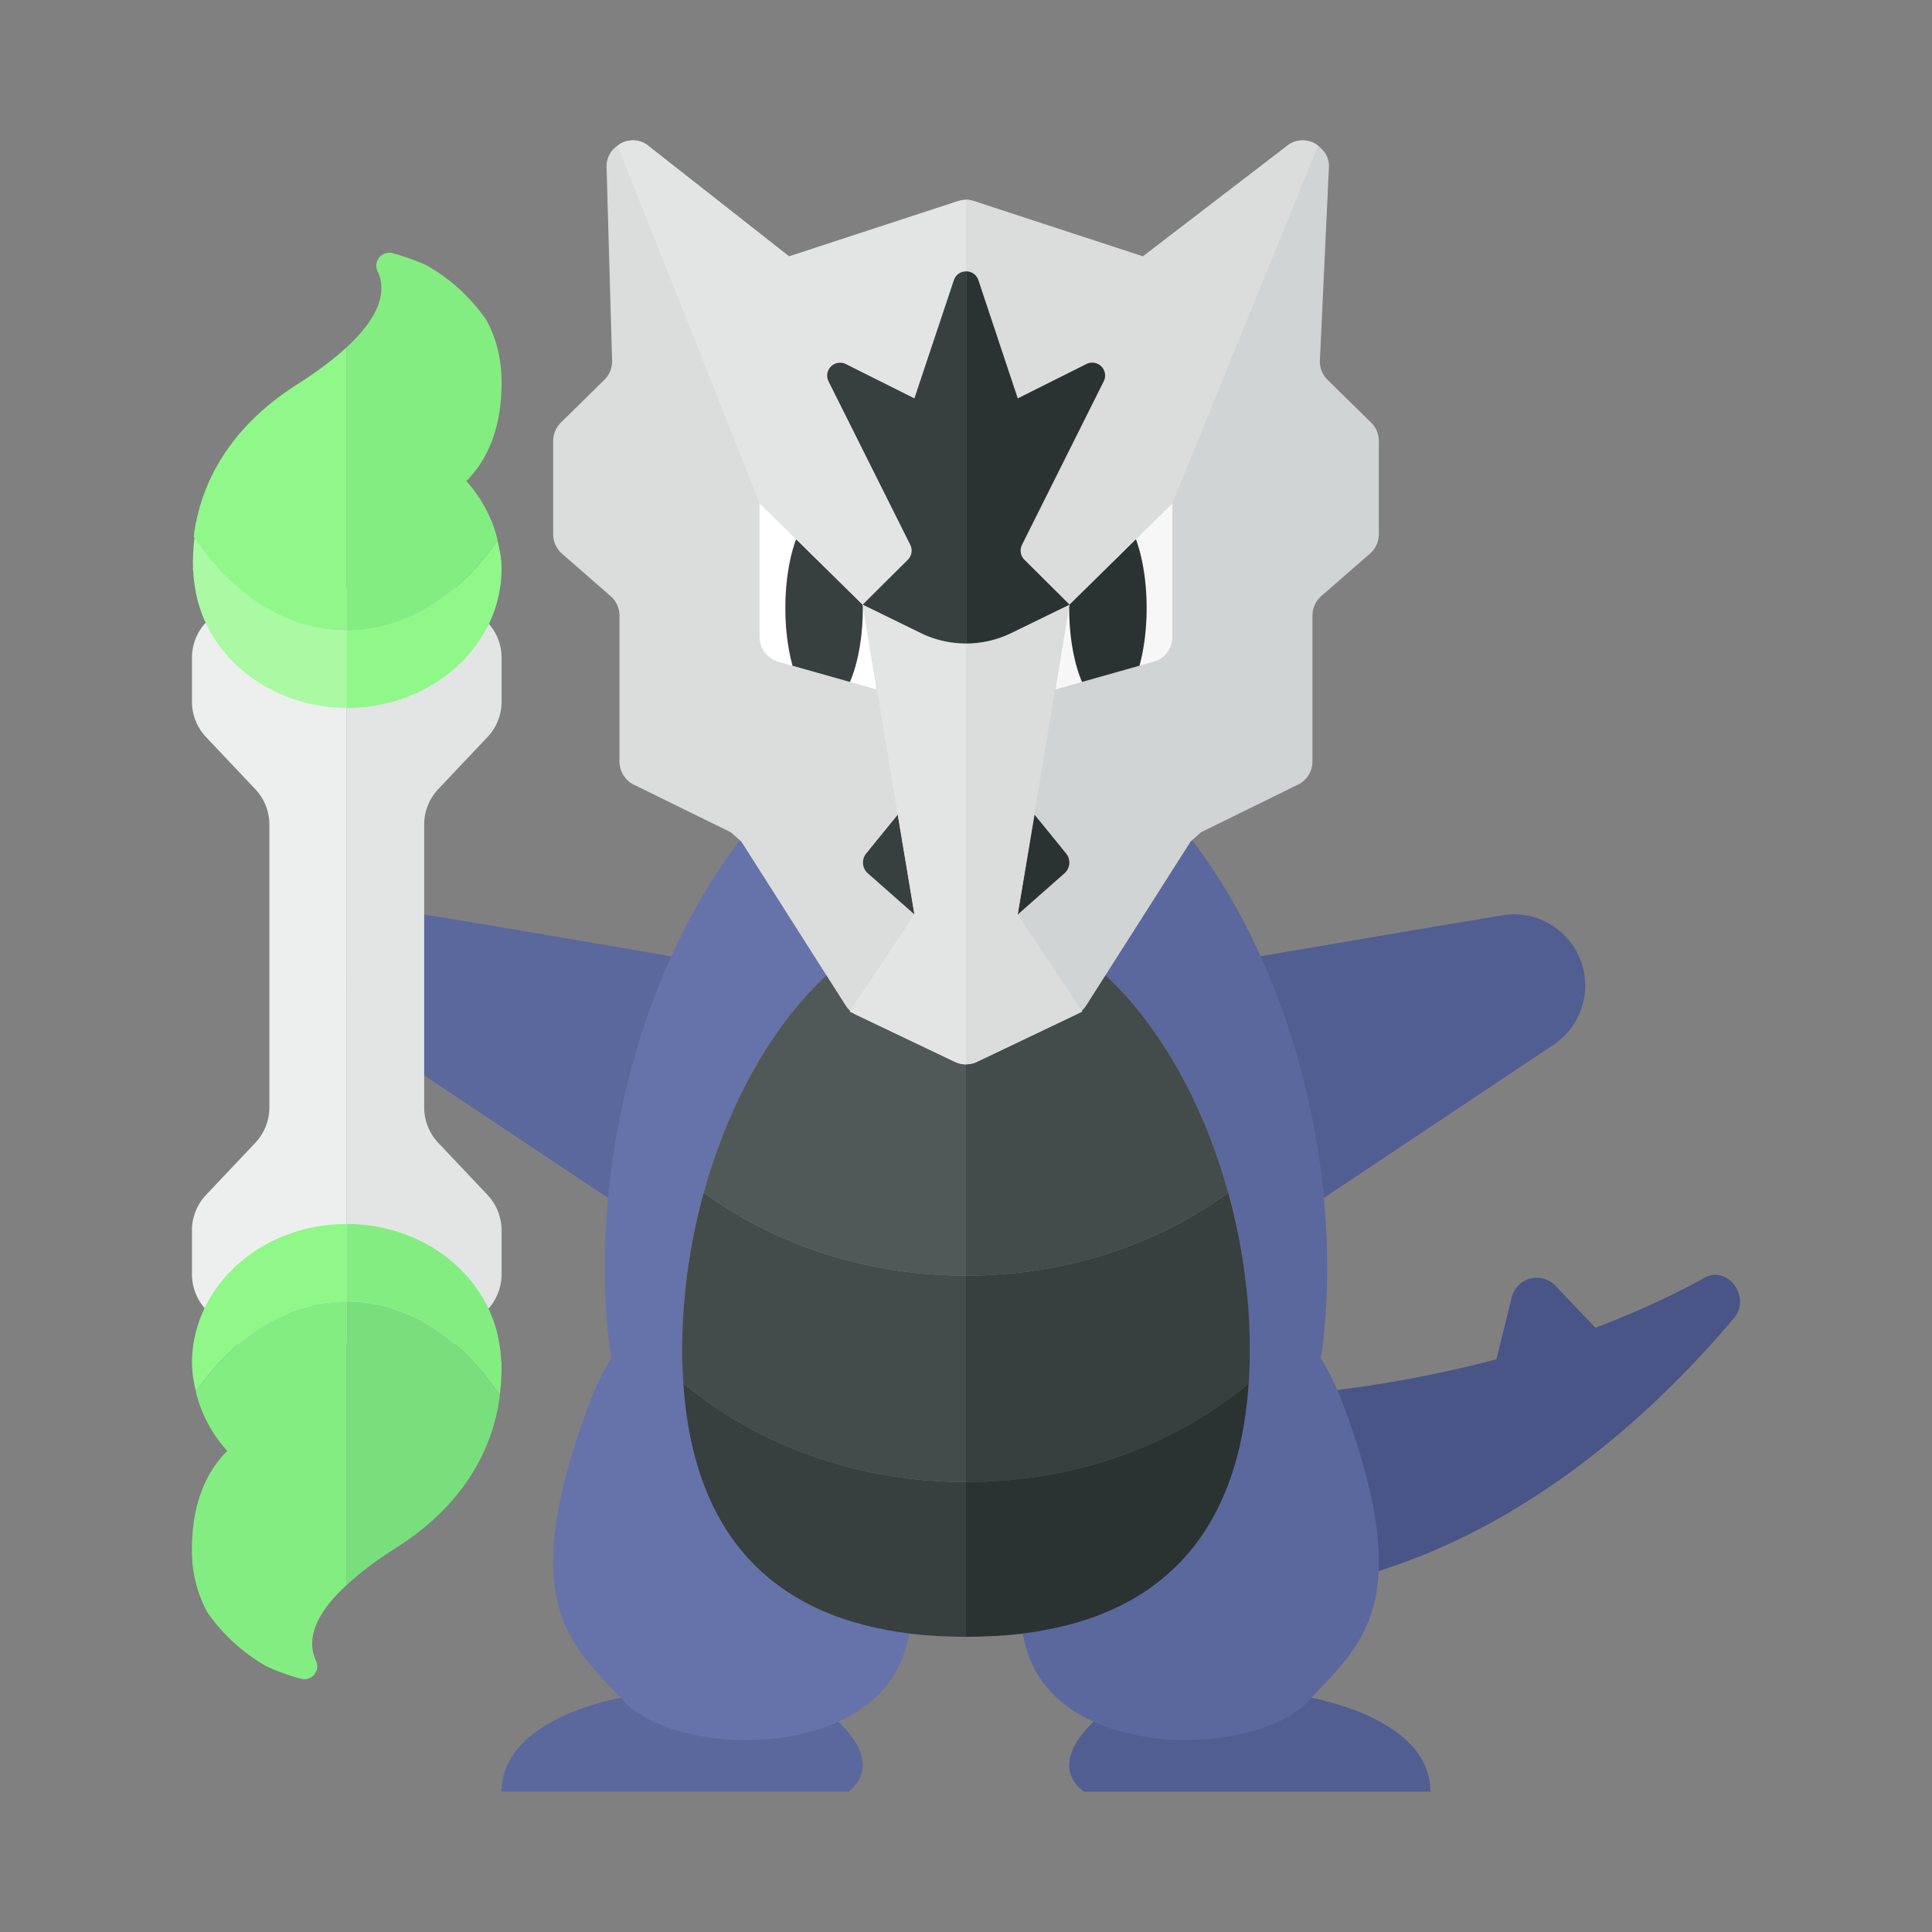 <svg xmlns="http://www.w3.org/2000/svg" width="100%" height="100%" viewBox="-2.72 -2.72 37.44 37.44"><rect x="-2.72" y="-2.72" width="37.44" height="37.44" fill="#808080" stroke="none"/><path fill="#495587" d="M30.311 22.042c-.687.379-1.397.697-2.113.969l-.774-.814a.5.5 0 00-.848.224l-.298 1.201c-4.713 1.251-9.177.701-9.177.701s-4.083 3.5 3.25 3.875c4.955.253 8.655-3.146 10.533-5.377.335-.399-.118-1.03-.573-.779z"/><path fill="#5B689D" d="M7 32h6.714s.815-.495-.309-1.466C12.281 29.563 7 29.838 7 32z"/><path fill="#6673AA" d="M14.133 22.438s-3.981-1.849-5.44 2.054-.315 4.683.67 5.751 4.601 1.18 5.395-.807c.795-1.987-.625-6.998-.625-6.998z"/><path fill="#515E91" d="M25 32h-6.714s-.815-.495.309-1.466C19.719 29.563 25 29.838 25 32z"/><path fill="#5B689D" d="M17.867 22.438s3.981-1.849 5.44 2.054.315 4.683-.67 5.751-4.601 1.18-5.395-.807c-.795-1.987.625-6.998.625-6.998zm-6.367-6.42l-4.247-.725-1.647-.275a1.379 1.379 0 00-.991 2.508l1.285.858 3.701 2.468 1.899-4.834z"/><path fill="#515E91" d="M20.5 16.018l4.247-.725 1.647-.275a1.379 1.379 0 01.991 2.508l-1.285.858-3.701 2.468-1.899-4.834z"/><path fill="#6673AA" d="M10.5 23.436C10.5 19.207 12.962 15 16 15v-4c-3.866 0-7 5.408-7 10.846 0 5.17 2.834 6.972 6.435 7.137-2.772-.162-4.935-1.583-4.935-5.547z"/><path fill="#5B689D" d="M21.5 23.436c0 3.964-2.163 5.385-4.935 5.548C20.166 28.818 23 27.016 23 21.847 23 16.408 19.866 11 16 11v4c3.038 0 5.5 4.207 5.5 8.436z"/><path fill="#D49A87" d="M16 29c.191 0 .379-.005.565-.016-.187.008-.374.016-.565.016z"/><path fill="#373F3F" d="M10.523 24.087c.228 3.469 2.298 4.743 4.912 4.897.187.008.374.016.565.016v-3c-2.135 0-4.067-.731-5.477-1.913z"/><path fill="#2B3332" d="M16 29c.191 0 .378-.008.565-.016 2.614-.154 4.684-1.428 4.912-4.897C20.067 25.269 18.134 26 16 26v3z"/><path fill="#434C4B" d="M16 22c-1.943 0-3.716-.608-5.082-1.607a11.52 11.52 0 00-.418 3.043c0 .226.009.441.023.651C11.933 25.269 13.865 26 16 26v-4z"/><path fill="#373F3F" d="M21.082 20.393C19.716 21.392 17.943 22 16 22v4c2.134 0 4.067-.731 5.477-1.913.014-.21.023-.425.023-.651 0-1.037-.15-2.071-.418-3.043z"/><path fill="#505957" d="M10.918 20.393C12.284 21.392 14.057 22 16 22v-7c-2.293 0-4.257 2.398-5.082 5.393z"/><path fill="#434C4B" d="M16 15v7c1.943 0 3.716-.608 5.082-1.607C20.257 17.398 18.293 15 16 15z"/><path fill="#DADDDC" d="M15.844 1.178l-3.273 1.071L9.812.081a.482.482 0 00-.565.022.48.48 0 00-.213.393l.108 3.787a.5.5 0 01-.15.357l-.842.829a.498.498 0 00-.15.357v1.807a.5.5 0 00.171.377l.943.823a.499.499 0 01.171.377v2.828c0 .191.108.365.28.449l1.88.923.202.18 2.02 3.174c.05.079.122.142.207.183l1.911.911a.508.508 0 00.215.049V1.153a.49.49 0 00-.156.025z"/><path fill="#D1D4D4" d="M23.85 5.469l-.843-.828a.5.5 0 01-.15-.357l.177-3.787a.457.457 0 00-.121-.309.563.563 0 00-.092-.084.484.484 0 00-.565-.023L19.428 2.25l-3.273-1.071A.459.459 0 0016 1.153v16.752a.49.49 0 00.215-.049l1.911-.912a.493.493 0 00.206-.183l2.021-3.173.201-.18 1.88-.923a.5.5 0 00.28-.449V9.209a.5.5 0 01.171-.377l.943-.823A.496.496 0 0024 7.633V5.826a.498.498 0 00-.15-.357z"/><path fill="#FFF" d="M13.751 10.495l.515.146L14 9l-.003-.003c.001.023.003.043.003.066 0 .57-.097 1.078-.249 1.432zm-1.043-2.767L12 7.031v2.591a.5.5 0 00.364.481l.275.078a4.291 4.291 0 01-.139-1.118c0-.519.08-.987.208-1.335z"/><path fill="#373F3F" d="M14 9.063c0-.022-.002-.043-.003-.065l-1.289-1.269c-.128.347-.208.815-.208 1.334 0 .418.052.802.139 1.118l1.112.314c.152-.354.249-.862.249-1.432zm1.003 5.939l-.906-.799a.278.278 0 01-.032-.382l.613-.754.325 1.935z"/><path fill="#F7F7F7" d="M18.249 10.495l-.515.146L18 9l.003-.003c-.001.023-.003.043-.003.066 0 .57.097 1.078.249 1.432zm1.043-2.767L20 7.031v2.591a.5.5 0 01-.364.481l-.275.078c.087-.317.139-.701.139-1.118 0-.519-.08-.987-.208-1.335z"/><path fill="#2B3332" d="M18 9.063c0-.022.002-.043.003-.065l1.289-1.269c.128.347.208.815.208 1.334 0 .418-.052.802-.139 1.118l-1.112.314c-.152-.354-.249-.862-.249-1.432zm-.997 5.939l.906-.799a.278.278 0 00.032-.382l-.613-.754-.325 1.935z"/><path fill="#EDEEEE" d="M3.521 8.557l-.334-.182a1.001 1.001 0 00-1.217.202l-.707.774a.998.998 0 00-.263.675v.851c0 .256.098.501.273.687l.953 1.008a1 1 0 01.274.687v5.481c0 .256-.098.501-.273.687l-.953 1.008a1 1 0 00-.274.688v.851c0 .25.094.491.263.675l.708.773a1 1 0 001.217.202l.333-.182c.149-.081.314-.122.479-.122V8.679a.992.992 0 01-.479-.122z"/><path fill="#E3E5E5" d="M4.812 23.625c.404.22.906.137 1.217-.202l.708-.773c.169-.185.263-.426.263-.676v-.851c0-.255-.098-.501-.273-.687l-.953-1.008a1 1 0 01-.274-.688v-5.481c0-.255.098-.501.273-.687l.953-1.008A.996.996 0 007 10.877v-.851a.998.998 0 00-.263-.675l-.708-.773a1 1 0 00-1.217-.203l-.333.182A.992.992 0 014 8.679V23.32c.165 0 .33.041.479.122l.333.183zM15.689 1.229l-3.117 1.02L9.812.081a.482.482 0 00-.565.022L12 7.031 14 9l1 6-1.256 1.883 2.041.974a.508.508 0 00.215.049V1.153c-.105 0-.21.043-.311.076z"/><path fill="#DADDDC" d="M18.256 16.883L17 15l1-6 2-1.969L22.822.103a.484.484 0 00-.565-.023l-2.828 2.169-3.117-1.02c-.102-.033-.207-.08-.312-.08v16.756a.49.49 0 00.215-.049l2.041-.973z"/><path fill="#A9FAA2" d="M1.053 7.681C1.801 8.8 2.852 9.499 4.018 9.499V11c-1.519 0-2.761-1.019-2.959-2.337a2.724 2.724 0 01-.033-.294c-.001-.024-.008-.046-.008-.069 0-.01.003-.019.003-.028a3.683 3.683 0 01.032-.591z"/><path fill="#8FF888" d="M4 9.499c1.142 0 2.174-.668 2.92-1.746.044.177.08.357.08.547C7 9.791 5.657 11 4 11V9.499zm-.96-4.771c.411-.261.72-.499.96-.721v5.491c-1.166 0-2.216-.699-2.965-1.817.003-.028.004-.052.008-.08.122-.829.572-1.969 1.997-2.873z"/><path fill="#84ED82" d="M4 9.499V4.007c.712-.656.752-1.141.597-1.47a.25.25 0 01.29-.35c.241.067.487.15.673.243.447.253.833.607 1.138 1.04.185.331.302.733.302 1.229 0 .979-.34 1.562-.684 1.904.294.325.502.712.606 1.135l-.002.014C6.174 8.83 5.142 9.499 4 9.499zm2.965 14.82C6.216 23.2 5.166 22.501 4 22.501V21c1.519 0 2.761 1.019 2.959 2.337.01.055.024.156.033.294.001.024.008.046.008.069 0 .01-.003.019-.003.028.006.162-.004.366-.032.591z"/><path fill="#8FF888" d="M4 22.501c-1.142 0-2.174.668-2.92 1.746A2.251 2.251 0 011 23.7C1 22.209 2.343 21 4 21v1.501z"/><path fill="#78DF7C" d="M4.96 27.272c-.411.261-.72.5-.96.721v-5.491c1.166 0 2.216.699 2.965 1.817-.003.028-.004.052-.008.08-.122.829-.572 1.969-1.997 2.873z"/><path fill="#84ED82" d="M4 22.501v5.491c-.712.656-.752 1.141-.597 1.47a.25.25 0 01-.29.35 3.957 3.957 0 01-.673-.243 3.525 3.525 0 01-1.138-1.039A2.467 2.467 0 011 27.301c0-.979.34-1.562.684-1.904a2.622 2.622 0 01-.606-1.135l.003-.015C1.826 23.17 2.858 22.501 4 22.501z"/><path fill="#373F3F" d="M16.001 2.54a.245.245 0 00-.236.17L15 5l-1.329-.665a.25.25 0 00-.335.335l1.584 3.168a.251.251 0 01-.047.289l-.875.87 1.125.55c.277.136.578.203.878.203V2.54z"/><path fill="#2B3332" d="M18.332 4.335L17.003 5l-.763-2.29a.246.246 0 00-.238-.171V9.75c.3 0 .6-.068.877-.203l1.128-.55-.875-.87a.251.251 0 01-.047-.289l1.584-3.168a.25.25 0 00-.337-.335z"/></svg>